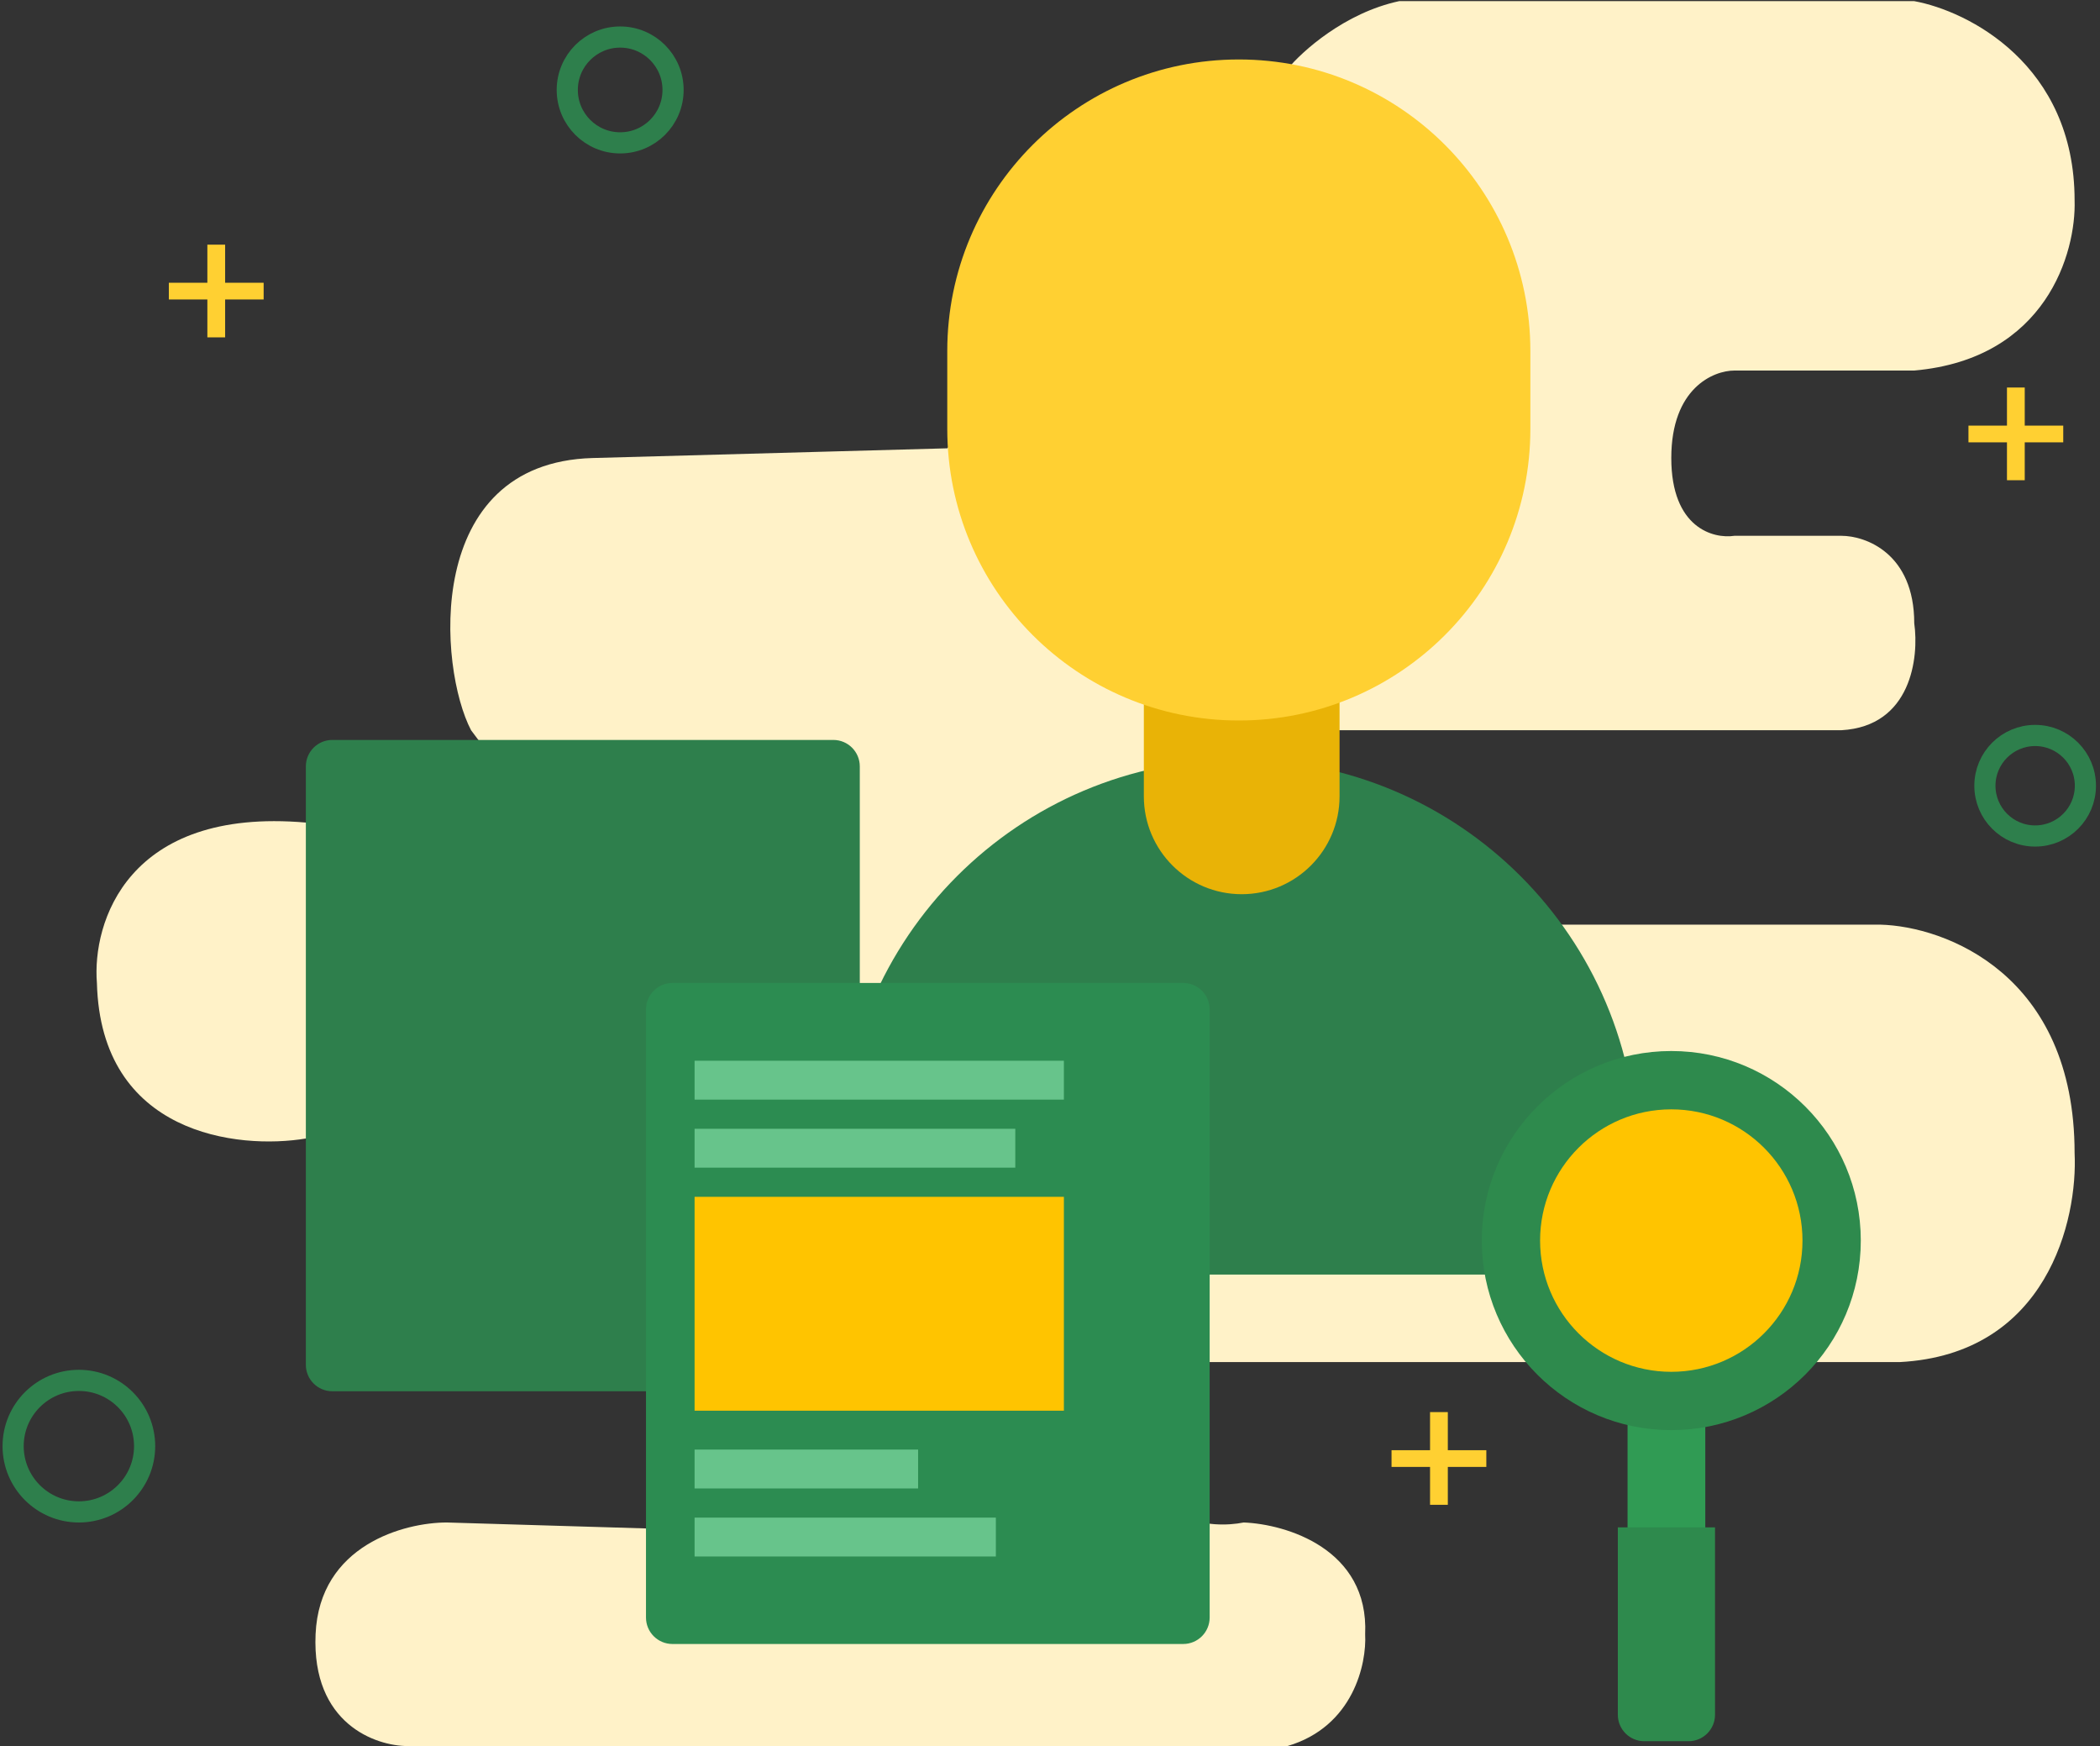 <svg width="397" height="330" viewBox="0 0 397 330" fill="none" xmlns="http://www.w3.org/2000/svg">
<rect x="0" y="0" width="397" height="330" fill="#333333" stroke="none"/>
<g clip-path="url(#clip0_1082_55933)">
<path d="M361.884 0.216H264.511C254.223 2.421 246.138 9.708 243.382 13.076L179.078 84.729L112.019 86.566C79.868 87.485 82.93 126.373 89.054 138.009L100.077 152.706L57.822 155.462C24.017 152.523 17.403 174.447 18.321 185.777C19.056 214.438 44.961 217.316 57.822 215.173L146.009 222.521V289.581L84.462 287.743C76.5 287.743 60.394 291.969 59.659 308.872C58.924 325.774 70.989 330 77.113 330H243.382C255.876 326.325 258.386 314.383 258.08 308.872C258.815 292.704 243.076 288.05 235.115 287.743C228.991 288.968 216.742 287.927 216.742 273.964C216.742 260.001 224.091 257.123 227.766 257.429H359.128C387.054 255.959 392.811 230.483 392.198 217.928C392.198 184.123 367.702 175.059 355.454 174.753H292.069L222.254 169.242V138.009H348.105C361.333 137.274 362.803 124.229 361.884 117.799C361.884 104.571 352.698 101.264 348.105 101.264H327.895C323.915 101.876 315.953 99.794 315.953 86.566C315.953 73.338 323.915 70.031 327.895 70.031H361.884C386.87 67.826 392.505 47.678 392.198 37.879C392.198 12.158 371.989 2.053 361.884 0.216Z" fill="#FFF2C8"/>
<path d="M158.867 218.847C158.867 177.245 192.592 143.521 234.194 143.521C275.796 143.521 309.521 177.245 309.521 218.847V240.894H158.867V218.847Z" fill="#2E7F4C"/>
<path d="M253.241 127.5C253.241 117.283 244.958 109 234.741 109C224.524 109 216.241 117.283 216.241 127.5V150.5C216.241 160.717 224.524 169 234.741 169C244.958 169 253.241 160.717 253.241 150.5V127.5Z" fill="#E9B306"/>
<path d="M157.542 139.846H62.82C60.058 139.846 57.82 142.084 57.82 144.846V257.941C57.82 260.702 60.058 262.941 62.82 262.941H157.542C160.303 262.941 162.542 260.702 162.542 257.941V144.846C162.542 142.084 160.303 139.846 157.542 139.846Z" fill="#2E7F4C"/>
<path d="M223.683 185.775H127.123C124.362 185.775 122.123 188.014 122.123 190.775V305.707C122.123 308.469 124.362 310.707 127.123 310.707H223.683C226.444 310.707 228.683 308.469 228.683 305.707V190.775C228.683 188.014 226.444 185.775 223.683 185.775Z" fill="#2C8C51"/>
<path d="M201.125 200.474H131.31V207.823H201.125V200.474Z" fill="#67C48B"/>
<path d="M191.939 213.334H131.31V220.683H191.939V213.334Z" fill="#67C48B"/>
<path d="M173.566 273.963H131.31V281.312H173.566V273.963Z" fill="#67C48B"/>
<path d="M188.264 286.823H131.31V294.172H188.264V286.823Z" fill="#67C48B"/>
<path d="M201.125 226.195H131.31V266.615H201.125V226.195Z" fill="#FFC400"/>
<path d="M322.382 264.778H307.684V294.174H322.382V264.778Z" fill="#309B54"/>
<path d="M315.952 270.29C335.738 270.29 351.778 254.25 351.778 234.464C351.778 214.678 335.738 198.638 315.952 198.638C296.166 198.638 280.126 214.678 280.126 234.464C280.126 254.25 296.166 270.29 315.952 270.29Z" fill="#2E8A4D"/>
<path d="M315.952 259.267C329.65 259.267 340.755 248.162 340.755 234.464C340.755 220.766 329.65 209.661 315.952 209.661C302.254 209.661 291.149 220.766 291.149 234.464C291.149 248.162 302.254 259.267 315.952 259.267Z" fill="#FFC400"/>
<path d="M305.847 288.662H324.22V324.081C324.22 326.843 321.981 329.081 319.22 329.081H310.847C308.086 329.081 305.847 326.843 305.847 324.081V288.662Z" fill="#2E8A4D"/>
<path d="M289.312 66.356C289.312 35.916 264.635 11.239 234.195 11.239C203.755 11.239 179.078 35.916 179.078 66.356V81.054C179.078 111.494 203.755 136.171 234.195 136.171C264.635 136.171 289.312 111.494 289.312 81.054V66.356Z" fill="#FFD032"/>
<path d="M117.241 27C122.764 27 127.241 22.523 127.241 17C127.241 11.477 122.764 7 117.241 7C111.718 7 107.241 11.477 107.241 17C107.241 22.523 111.718 27 117.241 27Z" stroke="#2E7F4C" stroke-width="4"/>
<path d="M14.911 285.744C21.776 285.744 27.34 280.179 27.34 273.315C27.34 266.45 21.776 260.886 14.911 260.886C8.047 260.886 2.482 266.45 2.482 273.315C2.482 280.179 8.047 285.744 14.911 285.744Z" stroke="#2E7F4C" stroke-width="4"/>
<path d="M384.741 158C389.988 158 394.241 153.747 394.241 148.5C394.241 143.253 389.988 139 384.741 139C379.495 139 375.241 143.253 375.241 148.5C375.241 153.747 379.495 158 384.741 158Z" stroke="#2E7F4C" stroke-width="4"/>
<path d="M39.201 63.76V46.24H42.561V63.76H39.201ZM31.921 56.6V53.44H49.841V56.6H31.921Z" fill="#FFD032"/>
<path d="M270.347 284.401V266.881H273.707V284.401H270.347ZM263.067 277.241V274.081H280.987V277.241H263.067Z" fill="#FFD032"/>
<path d="M379.412 90.76V73.24H382.772V90.76H379.412ZM372.132 83.6V80.44H390.052V83.6H372.132Z" fill="#FFD032"/>
</g>
<defs>
<clipPath id="clip0_1082_55933">
<rect width="396" height="330" fill="white" transform="translate(0.241)"/>
</clipPath>
</defs>
</svg>